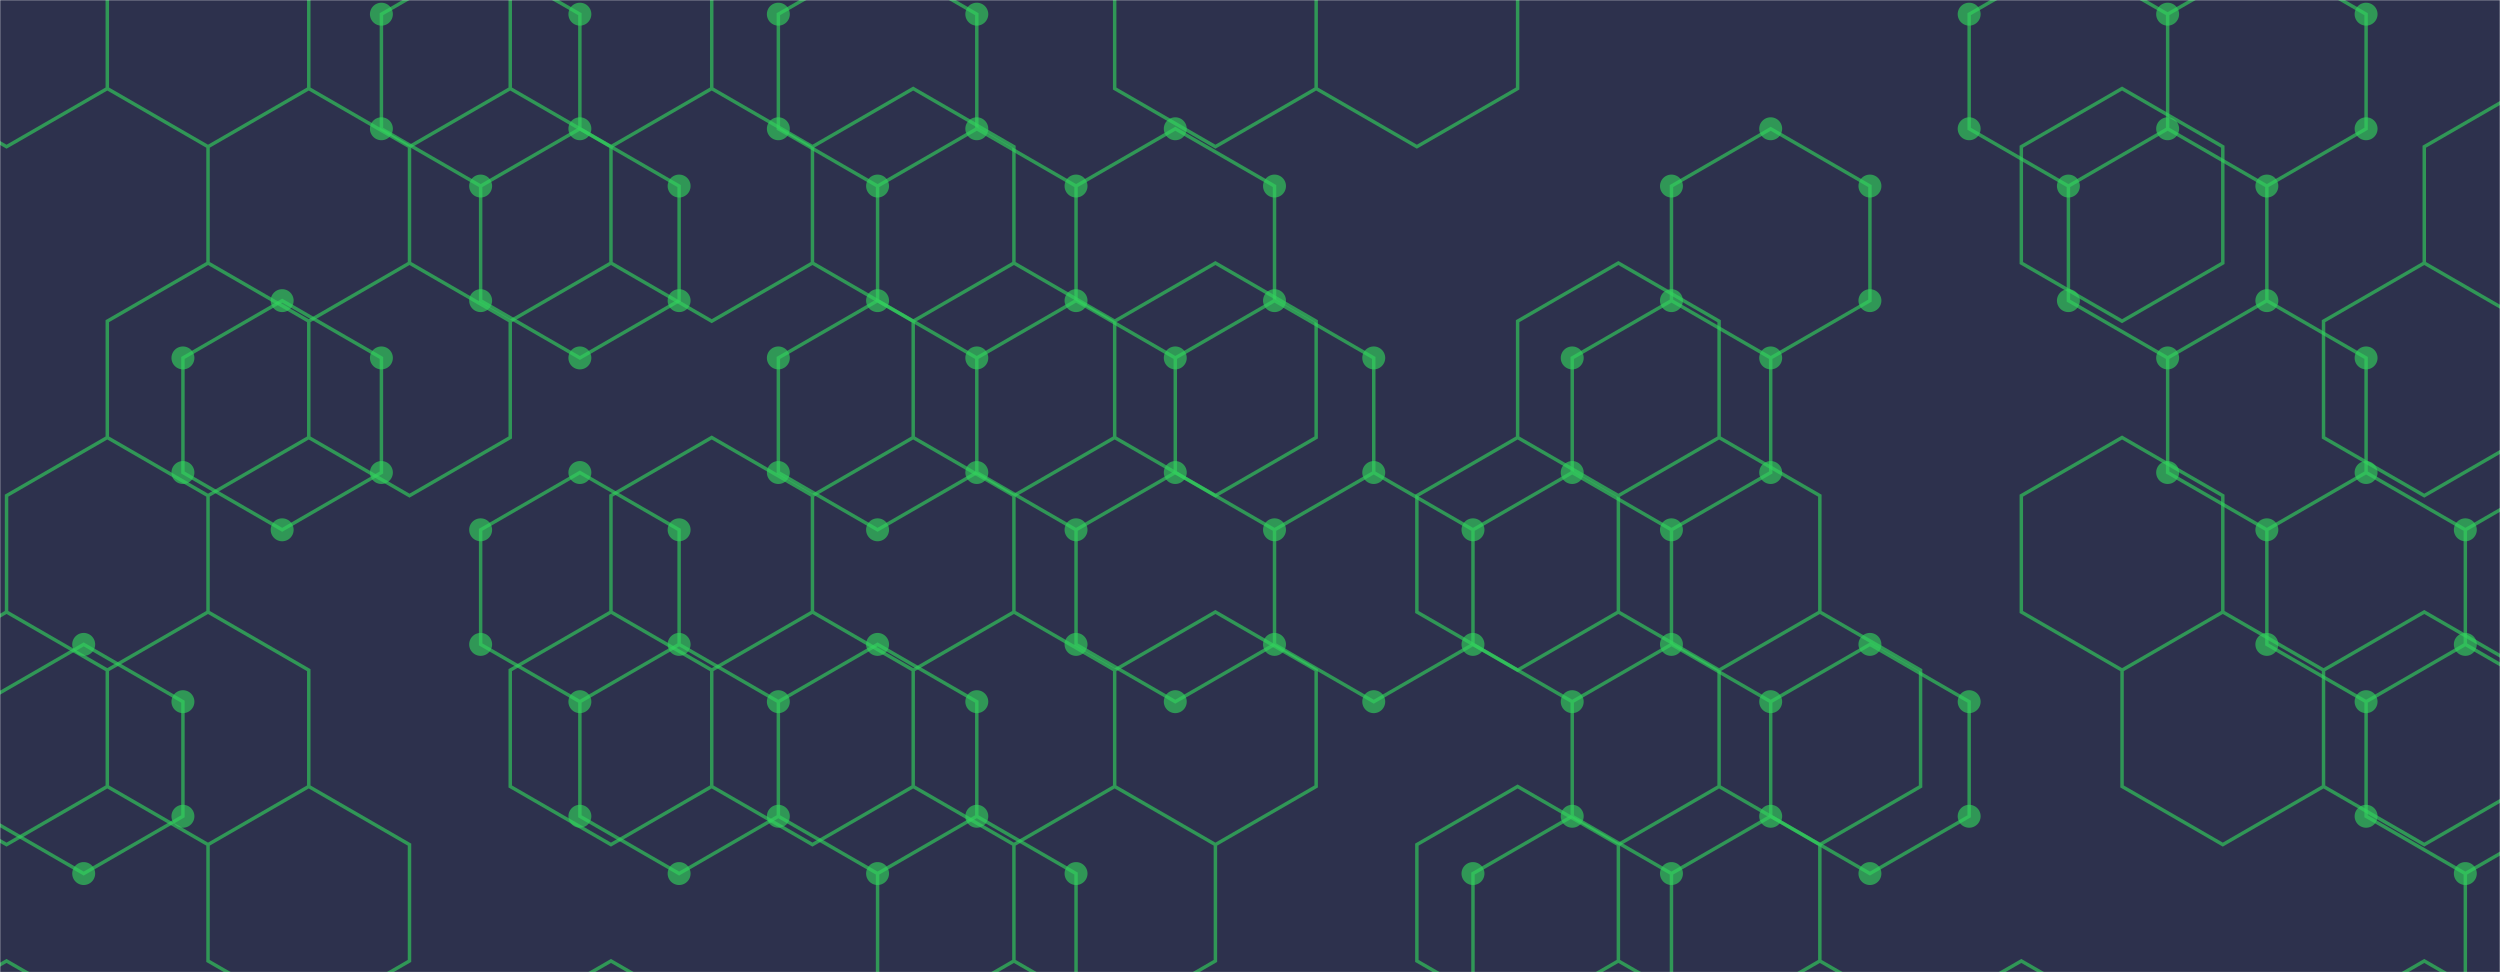 <svg xmlns="http://www.w3.org/2000/svg" version="1.1" xmlns:xlink="http://www.w3.org/1999/xlink" xmlns:svgjs="http://svgjs.com/svgjs" width="1440" height="560" preserveAspectRatio="none" viewBox="0 0 1440 560"><g mask="url(&quot;#SvgjsMask1169&quot;)" fill="none"><rect width="1440" height="560" x="0" y="0" fill="rgba(45, 49, 77, 1)"></rect><path d="M48.21 371.17L105.37 404.17L105.37 470.17L48.21 503.17L-8.95 470.17L-8.95 404.17zM162.53 173.17L219.69 206.17L219.69 272.17L162.53 305.17L105.37 272.17L105.37 206.17zM162.53 569.17L219.69 602.17L219.69 668.17L162.53 701.17L105.37 668.17L105.37 602.17zM276.85 -24.83L334.01 8.17L334.01 74.17L276.85 107.17L219.69 74.17L219.69 8.17zM334.01 74.17L391.17 107.17L391.17 173.17L334.01 206.17L276.85 173.17L276.85 107.17zM334.01 272.17L391.17 305.17L391.17 371.17L334.01 404.17L276.85 371.17L276.85 305.17zM391.17 371.17L448.33 404.17L448.33 470.17L391.17 503.17L334.01 470.17L334.01 404.17zM505.48 -24.83L562.64 8.17L562.64 74.17L505.48 107.17L448.33 74.17L448.33 8.17zM562.64 74.17L619.8 107.17L619.8 173.17L562.64 206.17L505.48 173.17L505.48 107.17zM505.48 173.17L562.64 206.17L562.64 272.17L505.48 305.17L448.33 272.17L448.33 206.17zM505.48 371.17L562.64 404.17L562.64 470.17L505.48 503.17L448.33 470.17L448.33 404.17zM562.64 470.17L619.8 503.17L619.8 569.17L562.64 602.17L505.48 569.17L505.48 503.17zM676.96 74.17L734.12 107.17L734.12 173.17L676.96 206.17L619.8 173.17L619.8 107.17zM619.8 173.17L676.96 206.17L676.96 272.17L619.8 305.17L562.64 272.17L562.64 206.17zM676.96 272.17L734.12 305.17L734.12 371.17L676.96 404.17L619.8 371.17L619.8 305.17zM734.12 173.17L791.28 206.17L791.28 272.17L734.12 305.17L676.96 272.17L676.96 206.17zM791.28 272.17L848.44 305.17L848.44 371.17L791.28 404.17L734.12 371.17L734.12 305.17zM734.12 569.17L791.28 602.17L791.28 668.17L734.12 701.17L676.96 668.17L676.96 602.17zM905.6 272.17L962.76 305.17L962.76 371.17L905.6 404.17L848.44 371.17L848.44 305.17zM905.6 470.17L962.76 503.17L962.76 569.17L905.6 602.17L848.44 569.17L848.44 503.17zM1019.92 74.17L1077.08 107.17L1077.08 173.17L1019.92 206.17L962.76 173.17L962.76 107.17zM962.76 173.17L1019.92 206.17L1019.92 272.17L962.76 305.17L905.6 272.17L905.6 206.17zM962.76 371.17L1019.92 404.17L1019.92 470.17L962.76 503.17L905.6 470.17L905.6 404.17zM1077.08 371.17L1134.24 404.17L1134.24 470.17L1077.08 503.17L1019.92 470.17L1019.92 404.17zM1191.4 -24.83L1248.56 8.17L1248.56 74.17L1191.4 107.17L1134.24 74.17L1134.24 8.17zM1248.56 74.17L1305.71 107.17L1305.71 173.17L1248.56 206.17L1191.4 173.17L1191.4 107.17zM1191.4 569.17L1248.56 602.17L1248.56 668.17L1191.4 701.17L1134.24 668.17L1134.24 602.17zM1305.71 -24.83L1362.87 8.17L1362.87 74.17L1305.71 107.17L1248.56 74.17L1248.56 8.17zM1305.71 173.17L1362.87 206.17L1362.87 272.17L1305.71 305.17L1248.56 272.17L1248.56 206.17zM1362.87 272.17L1420.03 305.17L1420.03 371.17L1362.87 404.17L1305.71 371.17L1305.71 305.17zM1305.71 569.17L1362.87 602.17L1362.87 668.17L1305.71 701.17L1248.56 668.17L1248.56 602.17zM1477.19 272.17L1534.35 305.17L1534.35 371.17L1477.19 404.17L1420.03 371.17L1420.03 305.17zM1420.03 371.17L1477.19 404.17L1477.19 470.17L1420.03 503.17L1362.87 470.17L1362.87 404.17zM1477.19 470.17L1534.35 503.17L1534.35 569.17L1477.19 602.17L1420.03 569.17L1420.03 503.17z" stroke="rgba(49, 211, 92, 0.631)" stroke-width="2"></path><path d="M41.61 371.17 a6.6 6.6 0 1 0 13.2 0 a6.6 6.6 0 1 0 -13.2 0zM98.77 404.17 a6.6 6.6 0 1 0 13.2 0 a6.6 6.6 0 1 0 -13.2 0zM98.77 470.17 a6.6 6.6 0 1 0 13.2 0 a6.6 6.6 0 1 0 -13.2 0zM41.61 503.17 a6.6 6.6 0 1 0 13.2 0 a6.6 6.6 0 1 0 -13.2 0zM-15.55 470.17 a6.6 6.6 0 1 0 13.2 0 a6.6 6.6 0 1 0 -13.2 0zM-15.55 404.17 a6.6 6.6 0 1 0 13.2 0 a6.6 6.6 0 1 0 -13.2 0zM155.93 173.17 a6.6 6.6 0 1 0 13.2 0 a6.6 6.6 0 1 0 -13.2 0zM213.09 206.17 a6.6 6.6 0 1 0 13.2 0 a6.6 6.6 0 1 0 -13.2 0zM213.09 272.17 a6.6 6.6 0 1 0 13.2 0 a6.6 6.6 0 1 0 -13.2 0zM155.93 305.17 a6.6 6.6 0 1 0 13.2 0 a6.6 6.6 0 1 0 -13.2 0zM98.77 272.17 a6.6 6.6 0 1 0 13.2 0 a6.6 6.6 0 1 0 -13.2 0zM98.77 206.17 a6.6 6.6 0 1 0 13.2 0 a6.6 6.6 0 1 0 -13.2 0zM155.93 569.17 a6.6 6.6 0 1 0 13.2 0 a6.6 6.6 0 1 0 -13.2 0zM213.09 602.17 a6.6 6.6 0 1 0 13.2 0 a6.6 6.6 0 1 0 -13.2 0zM213.09 668.17 a6.6 6.6 0 1 0 13.2 0 a6.6 6.6 0 1 0 -13.2 0zM155.93 701.17 a6.6 6.6 0 1 0 13.2 0 a6.6 6.6 0 1 0 -13.2 0zM98.77 668.17 a6.6 6.6 0 1 0 13.2 0 a6.6 6.6 0 1 0 -13.2 0zM98.77 602.17 a6.6 6.6 0 1 0 13.2 0 a6.6 6.6 0 1 0 -13.2 0zM270.25 -24.83 a6.6 6.6 0 1 0 13.2 0 a6.6 6.6 0 1 0 -13.2 0zM327.41 8.17 a6.6 6.6 0 1 0 13.2 0 a6.6 6.6 0 1 0 -13.2 0zM327.41 74.17 a6.6 6.6 0 1 0 13.2 0 a6.6 6.6 0 1 0 -13.2 0zM270.25 107.17 a6.6 6.6 0 1 0 13.2 0 a6.6 6.6 0 1 0 -13.2 0zM213.09 74.17 a6.6 6.6 0 1 0 13.2 0 a6.6 6.6 0 1 0 -13.2 0zM213.09 8.17 a6.6 6.6 0 1 0 13.2 0 a6.6 6.6 0 1 0 -13.2 0zM384.57 107.17 a6.6 6.6 0 1 0 13.2 0 a6.6 6.6 0 1 0 -13.2 0zM384.57 173.17 a6.6 6.6 0 1 0 13.2 0 a6.6 6.6 0 1 0 -13.2 0zM327.41 206.17 a6.6 6.6 0 1 0 13.2 0 a6.6 6.6 0 1 0 -13.2 0zM270.25 173.17 a6.6 6.6 0 1 0 13.2 0 a6.6 6.6 0 1 0 -13.2 0zM327.41 272.17 a6.6 6.6 0 1 0 13.2 0 a6.6 6.6 0 1 0 -13.2 0zM384.57 305.17 a6.6 6.6 0 1 0 13.2 0 a6.6 6.6 0 1 0 -13.2 0zM384.57 371.17 a6.6 6.6 0 1 0 13.2 0 a6.6 6.6 0 1 0 -13.2 0zM327.41 404.17 a6.6 6.6 0 1 0 13.2 0 a6.6 6.6 0 1 0 -13.2 0zM270.25 371.17 a6.6 6.6 0 1 0 13.2 0 a6.6 6.6 0 1 0 -13.2 0zM270.25 305.17 a6.6 6.6 0 1 0 13.2 0 a6.6 6.6 0 1 0 -13.2 0zM441.73 404.17 a6.6 6.6 0 1 0 13.2 0 a6.6 6.6 0 1 0 -13.2 0zM441.73 470.17 a6.6 6.6 0 1 0 13.2 0 a6.6 6.6 0 1 0 -13.2 0zM384.57 503.17 a6.6 6.6 0 1 0 13.2 0 a6.6 6.6 0 1 0 -13.2 0zM327.41 470.17 a6.6 6.6 0 1 0 13.2 0 a6.6 6.6 0 1 0 -13.2 0zM498.88 -24.83 a6.6 6.6 0 1 0 13.2 0 a6.6 6.6 0 1 0 -13.2 0zM556.04 8.17 a6.6 6.6 0 1 0 13.2 0 a6.6 6.6 0 1 0 -13.2 0zM556.04 74.17 a6.6 6.6 0 1 0 13.2 0 a6.6 6.6 0 1 0 -13.2 0zM498.88 107.17 a6.6 6.6 0 1 0 13.2 0 a6.6 6.6 0 1 0 -13.2 0zM441.73 74.17 a6.6 6.6 0 1 0 13.2 0 a6.6 6.6 0 1 0 -13.2 0zM441.73 8.17 a6.6 6.6 0 1 0 13.2 0 a6.6 6.6 0 1 0 -13.2 0zM613.2 107.17 a6.6 6.6 0 1 0 13.2 0 a6.6 6.6 0 1 0 -13.2 0zM613.2 173.17 a6.6 6.6 0 1 0 13.2 0 a6.6 6.6 0 1 0 -13.2 0zM556.04 206.17 a6.6 6.6 0 1 0 13.2 0 a6.6 6.6 0 1 0 -13.2 0zM498.88 173.17 a6.6 6.6 0 1 0 13.2 0 a6.6 6.6 0 1 0 -13.2 0zM556.04 272.17 a6.6 6.6 0 1 0 13.2 0 a6.6 6.6 0 1 0 -13.2 0zM498.88 305.17 a6.6 6.6 0 1 0 13.2 0 a6.6 6.6 0 1 0 -13.2 0zM441.73 272.17 a6.6 6.6 0 1 0 13.2 0 a6.6 6.6 0 1 0 -13.2 0zM441.73 206.17 a6.6 6.6 0 1 0 13.2 0 a6.6 6.6 0 1 0 -13.2 0zM498.88 371.17 a6.6 6.6 0 1 0 13.2 0 a6.6 6.6 0 1 0 -13.2 0zM556.04 404.17 a6.6 6.6 0 1 0 13.2 0 a6.6 6.6 0 1 0 -13.2 0zM556.04 470.17 a6.6 6.6 0 1 0 13.2 0 a6.6 6.6 0 1 0 -13.2 0zM498.88 503.17 a6.6 6.6 0 1 0 13.2 0 a6.6 6.6 0 1 0 -13.2 0zM613.2 503.17 a6.6 6.6 0 1 0 13.2 0 a6.6 6.6 0 1 0 -13.2 0zM613.2 569.17 a6.6 6.6 0 1 0 13.2 0 a6.6 6.6 0 1 0 -13.2 0zM556.04 602.17 a6.6 6.6 0 1 0 13.2 0 a6.6 6.6 0 1 0 -13.2 0zM498.88 569.17 a6.6 6.6 0 1 0 13.2 0 a6.6 6.6 0 1 0 -13.2 0zM670.36 74.17 a6.6 6.6 0 1 0 13.2 0 a6.6 6.6 0 1 0 -13.2 0zM727.52 107.17 a6.6 6.6 0 1 0 13.2 0 a6.6 6.6 0 1 0 -13.2 0zM727.52 173.17 a6.6 6.6 0 1 0 13.2 0 a6.6 6.6 0 1 0 -13.2 0zM670.36 206.17 a6.6 6.6 0 1 0 13.2 0 a6.6 6.6 0 1 0 -13.2 0zM670.36 272.17 a6.6 6.6 0 1 0 13.2 0 a6.6 6.6 0 1 0 -13.2 0zM613.2 305.17 a6.6 6.6 0 1 0 13.2 0 a6.6 6.6 0 1 0 -13.2 0zM727.52 305.17 a6.6 6.6 0 1 0 13.2 0 a6.6 6.6 0 1 0 -13.2 0zM727.52 371.17 a6.6 6.6 0 1 0 13.2 0 a6.6 6.6 0 1 0 -13.2 0zM670.36 404.17 a6.6 6.6 0 1 0 13.2 0 a6.6 6.6 0 1 0 -13.2 0zM613.2 371.17 a6.6 6.6 0 1 0 13.2 0 a6.6 6.6 0 1 0 -13.2 0zM784.68 206.17 a6.6 6.6 0 1 0 13.2 0 a6.6 6.6 0 1 0 -13.2 0zM784.68 272.17 a6.6 6.6 0 1 0 13.2 0 a6.6 6.6 0 1 0 -13.2 0zM841.84 305.17 a6.6 6.6 0 1 0 13.2 0 a6.6 6.6 0 1 0 -13.2 0zM841.84 371.17 a6.6 6.6 0 1 0 13.2 0 a6.6 6.6 0 1 0 -13.2 0zM784.68 404.17 a6.6 6.6 0 1 0 13.2 0 a6.6 6.6 0 1 0 -13.2 0zM727.52 569.17 a6.6 6.6 0 1 0 13.2 0 a6.6 6.6 0 1 0 -13.2 0zM784.68 602.17 a6.6 6.6 0 1 0 13.2 0 a6.6 6.6 0 1 0 -13.2 0zM784.68 668.17 a6.6 6.6 0 1 0 13.2 0 a6.6 6.6 0 1 0 -13.2 0zM727.52 701.17 a6.6 6.6 0 1 0 13.2 0 a6.6 6.6 0 1 0 -13.2 0zM670.36 668.17 a6.6 6.6 0 1 0 13.2 0 a6.6 6.6 0 1 0 -13.2 0zM670.36 602.17 a6.6 6.6 0 1 0 13.2 0 a6.6 6.6 0 1 0 -13.2 0zM899 272.17 a6.6 6.6 0 1 0 13.2 0 a6.6 6.6 0 1 0 -13.2 0zM956.16 305.17 a6.6 6.6 0 1 0 13.2 0 a6.6 6.6 0 1 0 -13.2 0zM956.16 371.17 a6.6 6.6 0 1 0 13.2 0 a6.6 6.6 0 1 0 -13.2 0zM899 404.17 a6.6 6.6 0 1 0 13.2 0 a6.6 6.6 0 1 0 -13.2 0zM899 470.17 a6.6 6.6 0 1 0 13.2 0 a6.6 6.6 0 1 0 -13.2 0zM956.16 503.17 a6.6 6.6 0 1 0 13.2 0 a6.6 6.6 0 1 0 -13.2 0zM956.16 569.17 a6.6 6.6 0 1 0 13.2 0 a6.6 6.6 0 1 0 -13.2 0zM899 602.17 a6.6 6.6 0 1 0 13.2 0 a6.6 6.6 0 1 0 -13.2 0zM841.84 569.17 a6.6 6.6 0 1 0 13.2 0 a6.6 6.6 0 1 0 -13.2 0zM841.84 503.17 a6.6 6.6 0 1 0 13.2 0 a6.6 6.6 0 1 0 -13.2 0zM1013.32 74.17 a6.6 6.6 0 1 0 13.2 0 a6.6 6.6 0 1 0 -13.2 0zM1070.48 107.17 a6.6 6.6 0 1 0 13.2 0 a6.6 6.6 0 1 0 -13.2 0zM1070.48 173.17 a6.6 6.6 0 1 0 13.2 0 a6.6 6.6 0 1 0 -13.2 0zM1013.32 206.17 a6.6 6.6 0 1 0 13.2 0 a6.6 6.6 0 1 0 -13.2 0zM956.16 173.17 a6.6 6.6 0 1 0 13.2 0 a6.6 6.6 0 1 0 -13.2 0zM956.16 107.17 a6.6 6.6 0 1 0 13.2 0 a6.6 6.6 0 1 0 -13.2 0zM1013.32 272.17 a6.6 6.6 0 1 0 13.2 0 a6.6 6.6 0 1 0 -13.2 0zM899 206.17 a6.6 6.6 0 1 0 13.2 0 a6.6 6.6 0 1 0 -13.2 0zM1013.32 404.17 a6.6 6.6 0 1 0 13.2 0 a6.6 6.6 0 1 0 -13.2 0zM1013.32 470.17 a6.6 6.6 0 1 0 13.2 0 a6.6 6.6 0 1 0 -13.2 0zM1070.48 371.17 a6.6 6.6 0 1 0 13.2 0 a6.6 6.6 0 1 0 -13.2 0zM1127.64 404.17 a6.6 6.6 0 1 0 13.2 0 a6.6 6.6 0 1 0 -13.2 0zM1127.64 470.17 a6.6 6.6 0 1 0 13.2 0 a6.6 6.6 0 1 0 -13.2 0zM1070.48 503.17 a6.6 6.6 0 1 0 13.2 0 a6.6 6.6 0 1 0 -13.2 0zM1184.8 -24.83 a6.6 6.6 0 1 0 13.2 0 a6.6 6.6 0 1 0 -13.2 0zM1241.96 8.17 a6.6 6.6 0 1 0 13.2 0 a6.6 6.6 0 1 0 -13.2 0zM1241.96 74.17 a6.6 6.6 0 1 0 13.2 0 a6.6 6.6 0 1 0 -13.2 0zM1184.8 107.17 a6.6 6.6 0 1 0 13.2 0 a6.6 6.6 0 1 0 -13.2 0zM1127.64 74.17 a6.6 6.6 0 1 0 13.2 0 a6.6 6.6 0 1 0 -13.2 0zM1127.64 8.17 a6.6 6.6 0 1 0 13.2 0 a6.6 6.6 0 1 0 -13.2 0zM1299.11 107.17 a6.6 6.6 0 1 0 13.2 0 a6.6 6.6 0 1 0 -13.2 0zM1299.11 173.17 a6.6 6.6 0 1 0 13.2 0 a6.6 6.6 0 1 0 -13.2 0zM1241.96 206.17 a6.6 6.6 0 1 0 13.2 0 a6.6 6.6 0 1 0 -13.2 0zM1184.8 173.17 a6.6 6.6 0 1 0 13.2 0 a6.6 6.6 0 1 0 -13.2 0zM1184.8 569.17 a6.6 6.6 0 1 0 13.2 0 a6.6 6.6 0 1 0 -13.2 0zM1241.96 602.17 a6.6 6.6 0 1 0 13.2 0 a6.6 6.6 0 1 0 -13.2 0zM1241.96 668.17 a6.6 6.6 0 1 0 13.2 0 a6.6 6.6 0 1 0 -13.2 0zM1184.8 701.17 a6.6 6.6 0 1 0 13.2 0 a6.6 6.6 0 1 0 -13.2 0zM1127.64 668.17 a6.6 6.6 0 1 0 13.2 0 a6.6 6.6 0 1 0 -13.2 0zM1127.64 602.17 a6.6 6.6 0 1 0 13.2 0 a6.6 6.6 0 1 0 -13.2 0zM1299.11 -24.83 a6.6 6.6 0 1 0 13.2 0 a6.6 6.6 0 1 0 -13.2 0zM1356.27 8.17 a6.6 6.6 0 1 0 13.2 0 a6.6 6.6 0 1 0 -13.2 0zM1356.27 74.17 a6.6 6.6 0 1 0 13.2 0 a6.6 6.6 0 1 0 -13.2 0zM1356.27 206.17 a6.6 6.6 0 1 0 13.2 0 a6.6 6.6 0 1 0 -13.2 0zM1356.27 272.17 a6.6 6.6 0 1 0 13.2 0 a6.6 6.6 0 1 0 -13.2 0zM1299.11 305.17 a6.6 6.6 0 1 0 13.2 0 a6.6 6.6 0 1 0 -13.2 0zM1241.96 272.17 a6.6 6.6 0 1 0 13.2 0 a6.6 6.6 0 1 0 -13.2 0zM1413.43 305.17 a6.6 6.6 0 1 0 13.2 0 a6.6 6.6 0 1 0 -13.2 0zM1413.43 371.17 a6.6 6.6 0 1 0 13.2 0 a6.6 6.6 0 1 0 -13.2 0zM1356.27 404.17 a6.6 6.6 0 1 0 13.2 0 a6.6 6.6 0 1 0 -13.2 0zM1299.11 371.17 a6.6 6.6 0 1 0 13.2 0 a6.6 6.6 0 1 0 -13.2 0zM1299.11 569.17 a6.6 6.6 0 1 0 13.2 0 a6.6 6.6 0 1 0 -13.2 0zM1356.27 602.17 a6.6 6.6 0 1 0 13.2 0 a6.6 6.6 0 1 0 -13.2 0zM1356.27 668.17 a6.6 6.6 0 1 0 13.2 0 a6.6 6.6 0 1 0 -13.2 0zM1299.11 701.17 a6.6 6.6 0 1 0 13.2 0 a6.6 6.6 0 1 0 -13.2 0zM1470.59 272.17 a6.6 6.6 0 1 0 13.2 0 a6.6 6.6 0 1 0 -13.2 0zM1527.75 305.17 a6.6 6.6 0 1 0 13.2 0 a6.6 6.6 0 1 0 -13.2 0zM1527.75 371.17 a6.6 6.6 0 1 0 13.2 0 a6.6 6.6 0 1 0 -13.2 0zM1470.59 404.17 a6.6 6.6 0 1 0 13.2 0 a6.6 6.6 0 1 0 -13.2 0zM1470.59 470.17 a6.6 6.6 0 1 0 13.2 0 a6.6 6.6 0 1 0 -13.2 0zM1413.43 503.17 a6.6 6.6 0 1 0 13.2 0 a6.6 6.6 0 1 0 -13.2 0zM1356.27 470.17 a6.6 6.6 0 1 0 13.2 0 a6.6 6.6 0 1 0 -13.2 0zM1527.75 503.17 a6.6 6.6 0 1 0 13.2 0 a6.6 6.6 0 1 0 -13.2 0zM1527.75 569.17 a6.6 6.6 0 1 0 13.2 0 a6.6 6.6 0 1 0 -13.2 0zM1470.59 602.17 a6.6 6.6 0 1 0 13.2 0 a6.6 6.6 0 1 0 -13.2 0zM1413.43 569.17 a6.6 6.6 0 1 0 13.2 0 a6.6 6.6 0 1 0 -13.2 0z" fill="rgba(49, 211, 92, 0.631)"></path><path d="M3.77 -49.5L61.8 -16L61.8 51L3.77 84.5L-54.26 51L-54.26 -16zM61.8 252L119.82 285.5L119.82 352.5L61.8 386L3.77 352.5L3.77 285.5zM3.77 352.5L61.8 386L61.8 453L3.77 486.5L-54.26 453L-54.26 386zM3.77 553.5L61.8 587L61.8 654L3.77 687.5L-54.26 654L-54.26 587zM119.82 -49.5L177.85 -16L177.85 51L119.82 84.5L61.8 51L61.8 -16zM177.85 51L235.87 84.5L235.87 151.5L177.85 185L119.82 151.5L119.82 84.5zM119.82 151.5L177.85 185L177.85 252L119.82 285.5L61.8 252L61.8 185zM119.82 352.5L177.85 386L177.85 453L119.82 486.5L61.8 453L61.8 386zM177.85 453L235.87 486.5L235.87 553.5L177.85 587L119.82 553.5L119.82 486.5zM293.9 51L351.92 84.5L351.92 151.5L293.9 185L235.87 151.5L235.87 84.5zM235.87 151.5L293.9 185L293.9 252L235.87 285.5L177.85 252L177.85 185zM351.92 -49.5L409.95 -16L409.95 51L351.92 84.5L293.9 51L293.9 -16zM409.95 51L467.97 84.5L467.97 151.5L409.95 185L351.92 151.5L351.92 84.5zM409.95 252L467.97 285.5L467.97 352.5L409.95 386L351.92 352.5L351.92 285.5zM351.92 352.5L409.95 386L409.95 453L351.92 486.5L293.9 453L293.9 386zM351.92 553.5L409.95 587L409.95 654L351.92 687.5L293.9 654L293.9 587zM526 51L584.02 84.5L584.02 151.5L526 185L467.97 151.5L467.97 84.5zM526 252L584.02 285.5L584.02 352.5L526 386L467.97 352.5L467.97 285.5zM467.97 352.5L526 386L526 453L467.97 486.5L409.95 453L409.95 386zM584.02 151.5L642.05 185L642.05 252L584.02 285.5L526 252L526 185zM584.02 352.5L642.05 386L642.05 453L584.02 486.5L526 453L526 386zM642.05 453L700.07 486.5L700.07 553.5L642.05 587L584.02 553.5L584.02 486.5zM584.02 553.5L642.05 587L642.05 654L584.02 687.5L526 654L526 587zM700.07 -49.5L758.1 -16L758.1 51L700.07 84.5L642.05 51L642.05 -16zM700.07 151.5L758.1 185L758.1 252L700.07 285.5L642.05 252L642.05 185zM700.07 352.5L758.1 386L758.1 453L700.07 486.5L642.05 453L642.05 386zM816.12 -49.5L874.15 -16L874.15 51L816.12 84.5L758.1 51L758.1 -16zM874.15 252L932.18 285.5L932.18 352.5L874.15 386L816.12 352.5L816.12 285.5zM874.15 453L932.18 486.5L932.18 553.5L874.15 587L816.12 553.5L816.12 486.5zM932.18 151.5L990.2 185L990.2 252L932.18 285.5L874.15 252L874.15 185zM990.2 252L1048.23 285.5L1048.23 352.5L990.2 386L932.18 352.5L932.18 285.5zM990.2 453L1048.23 486.5L1048.23 553.5L990.2 587L932.18 553.5L932.18 486.5zM932.18 553.5L990.2 587L990.2 654L932.18 687.5L874.15 654L874.15 587zM1048.23 352.5L1106.25 386L1106.25 453L1048.23 486.5L990.2 453L990.2 386zM1048.23 553.5L1106.25 587L1106.25 654L1048.23 687.5L990.2 654L990.2 587zM1222.3 51L1280.33 84.5L1280.33 151.5L1222.3 185L1164.28 151.5L1164.28 84.5zM1222.3 252L1280.33 285.5L1280.33 352.5L1222.3 386L1164.28 352.5L1164.28 285.5zM1164.28 553.5L1222.3 587L1222.3 654L1164.28 687.5L1106.25 654L1106.25 587zM1280.33 352.5L1338.35 386L1338.35 453L1280.33 486.5L1222.3 453L1222.3 386zM1454.4 51L1512.43 84.5L1512.43 151.5L1454.4 185L1396.38 151.5L1396.38 84.5zM1396.38 151.5L1454.4 185L1454.4 252L1396.38 285.5L1338.35 252L1338.35 185zM1396.38 352.5L1454.4 386L1454.4 453L1396.38 486.5L1338.35 453L1338.35 386zM1396.38 553.5L1454.4 587L1454.4 654L1396.38 687.5L1338.35 654L1338.35 587z" stroke="rgba(49, 211, 92, 0.631)" stroke-width="2"></path></g><defs><mask id="SvgjsMask1169"><rect width="1440" height="560" fill="#ffffff"></rect></mask></defs></svg>